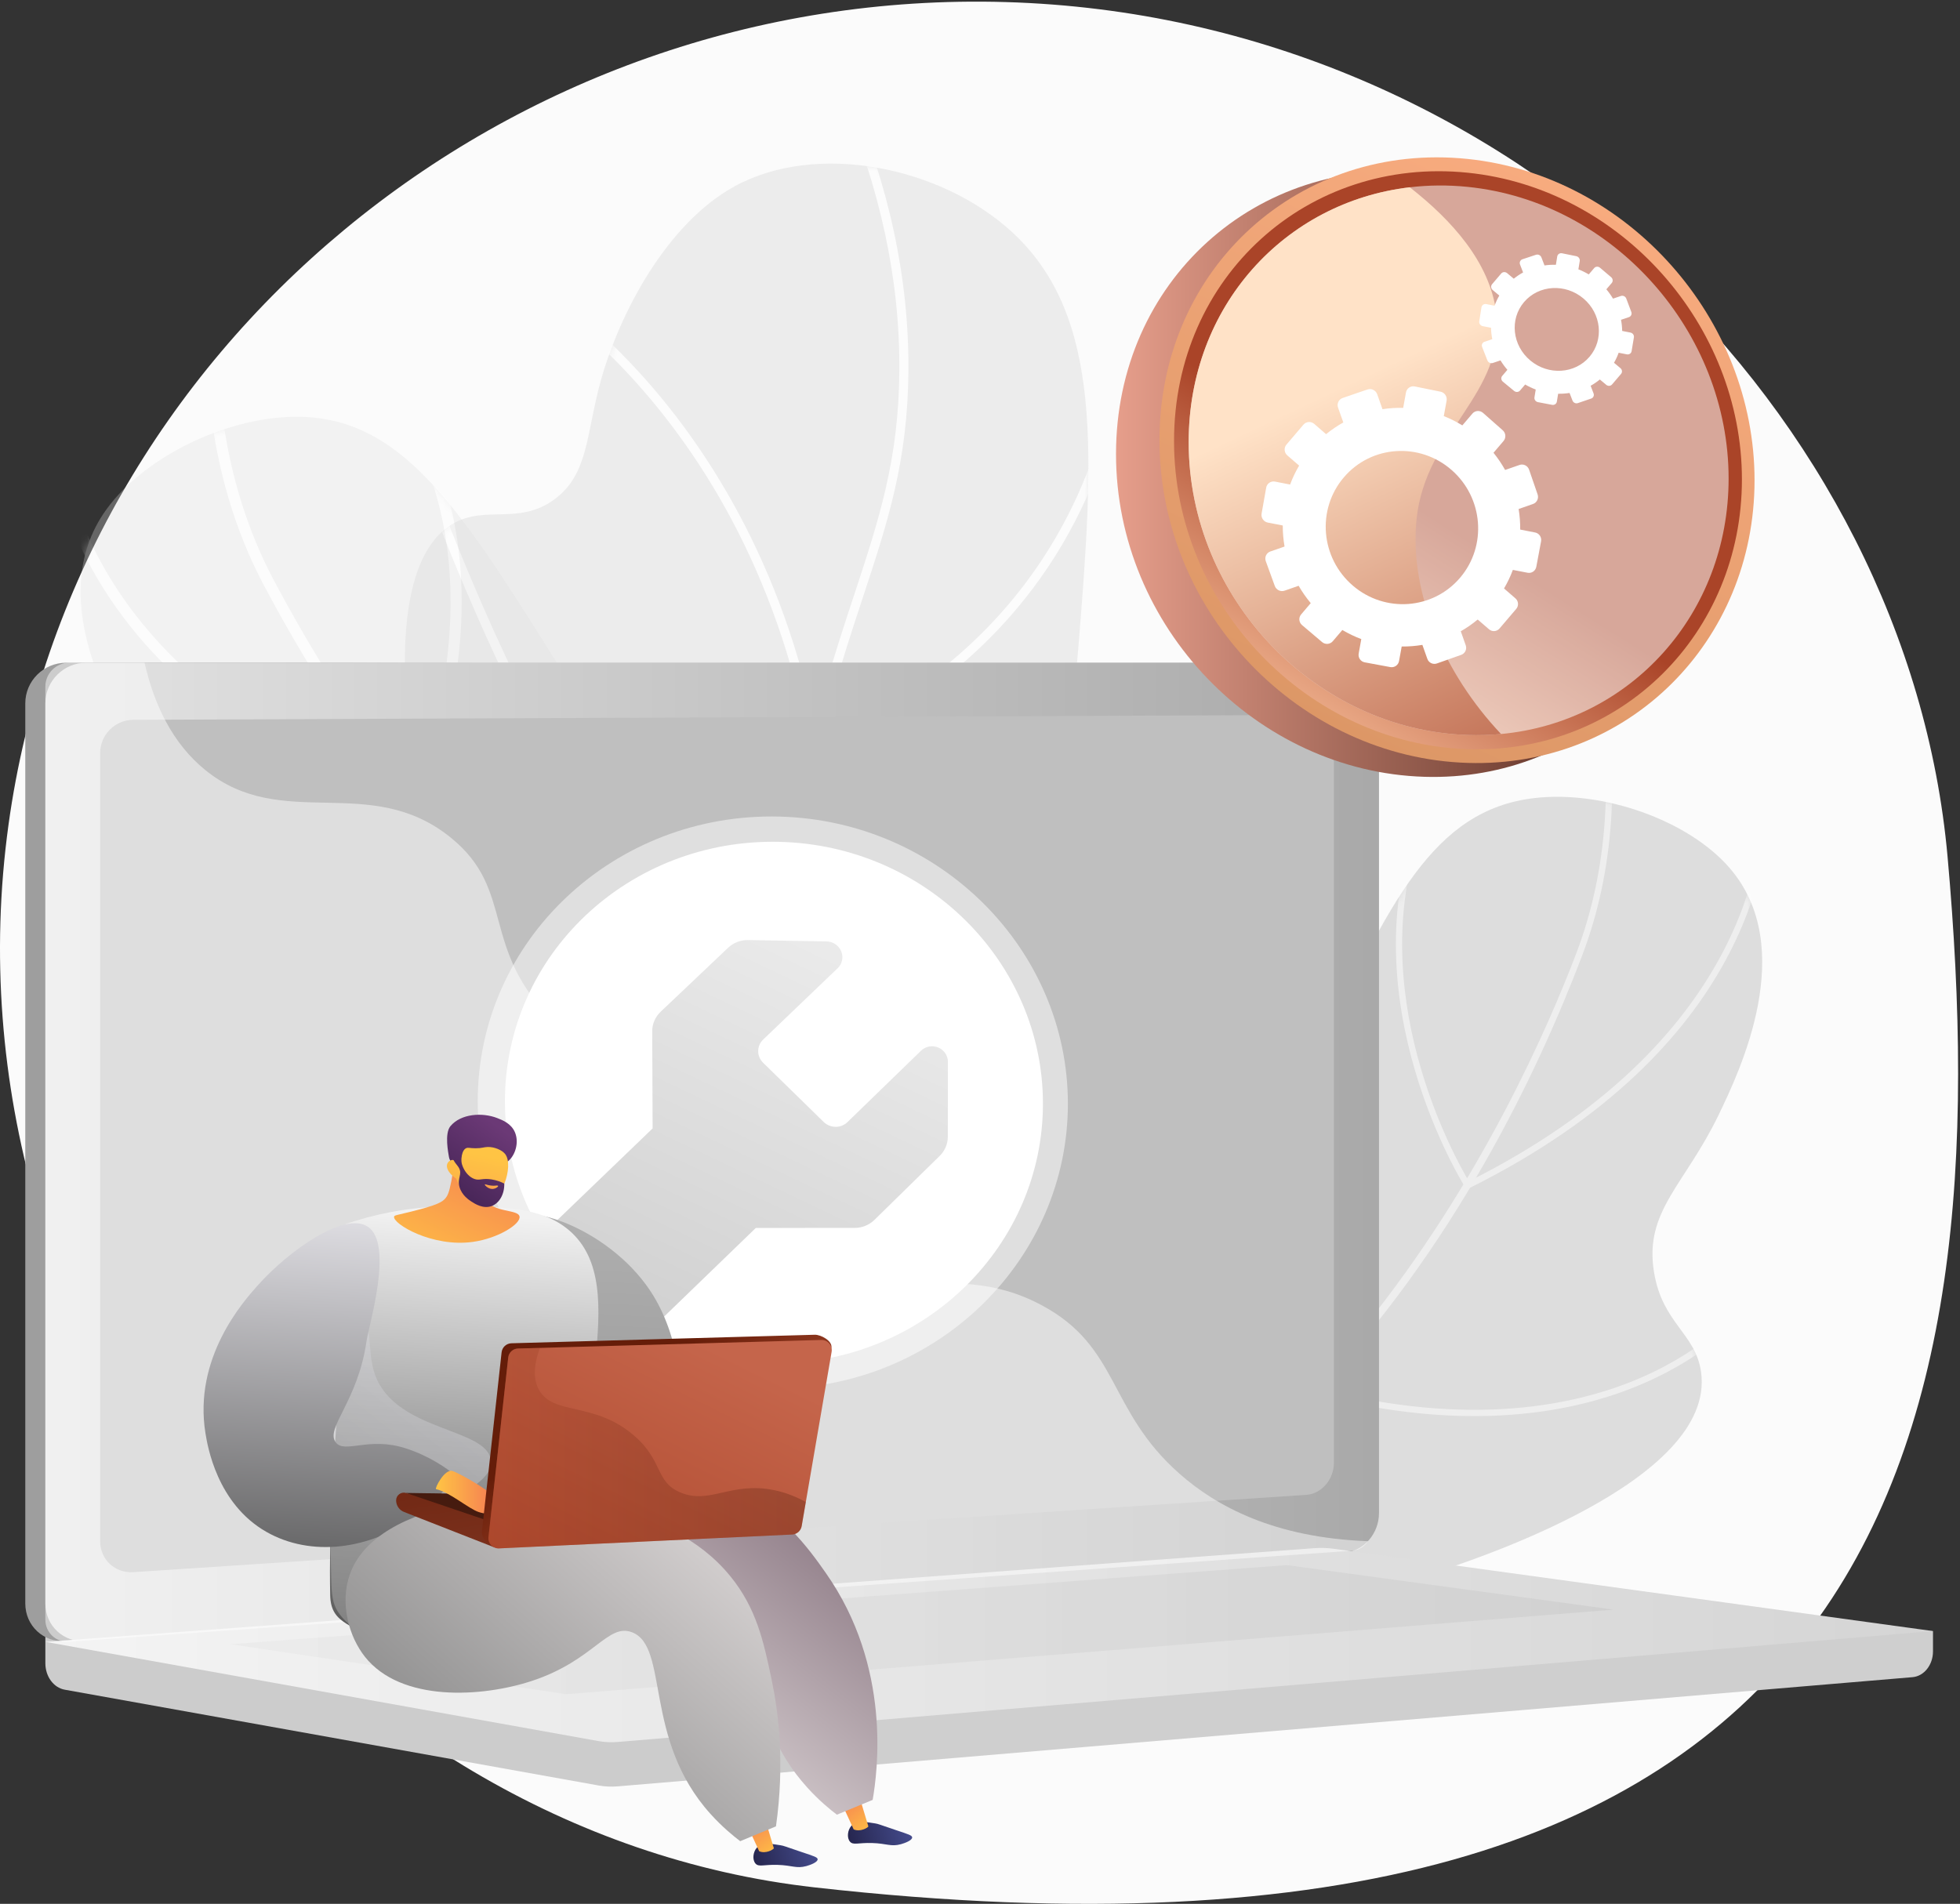 <svg width="281" height="273" viewBox="0 0 281 273" fill="none" xmlns="http://www.w3.org/2000/svg">
<rect x="0" y="0" width="281" height="273" fill="#333333" stroke="none"/>
<path d="M144.2 0.297C72.603 -1.817 10.584 50.133 1.214 118.3C-9.031 192.83 46.969 262.772 116.735 270.631C271.169 288.026 286.735 206.704 279.219 122.86C273.557 59.691 216.981 2.446 144.2 0.297Z" fill="#FBFBFB"/>
<path d="M142.766 230.653C160.198 232.744 182.704 232.92 205.095 225.694C210.81 223.85 246.11 212.459 243.874 196.715C243.086 191.169 238.306 189.767 237.123 182.37C235.722 173.606 241.536 169.965 246.431 159.794C249.352 153.725 257.9 135.963 247.979 124.471C242.051 117.604 229.796 113.287 219.966 114.44C205.547 116.13 199.171 129.258 188.766 151.657C179.543 171.513 180.74 176.779 173.849 190.961C168.735 201.487 159.733 215.757 142.766 230.653Z" fill="#DDDDDD"/>
<mask id="mask0_6550_29766" style="mask-type:luminance" maskUnits="userSpaceOnUse" x="142" y="114" width="111" height="118">
<path d="M142.765 230.653C160.197 232.744 182.703 232.92 205.095 225.694C210.809 223.85 246.109 212.459 243.873 196.715C243.085 191.169 238.305 189.767 237.122 182.37C235.721 173.606 241.535 169.965 246.43 159.794C249.351 153.725 257.899 135.963 247.978 124.471C242.05 117.604 229.795 113.287 219.965 114.44C205.546 116.13 199.17 129.258 188.765 151.657C179.542 171.513 180.739 176.779 173.848 190.961C168.734 201.487 159.732 215.757 142.765 230.653Z" fill="white"/>
</mask>
<g mask="url(#mask0_6550_29766)">
<g opacity="0.5">
<path d="M140.271 231.344C134.611 233.132 128.812 234.399 122.881 235.139C104.712 237.405 86.042 234.856 67.39 227.561L67.717 226.724C86.228 233.964 104.75 236.495 122.77 234.247C187.245 226.204 218.096 157.496 226.015 136.63C230.505 124.797 231.43 111.235 228.764 96.322L229.648 96.164C232.344 111.24 231.404 124.962 226.855 136.949C220.333 154.133 208.362 179.034 188.369 200.074C173.841 215.361 157.72 225.832 140.271 231.344Z" fill="white"/>
<path d="M210.259 170.562L210.042 170.221C209.874 169.957 193.286 143.469 203.383 117.473L204.22 117.798C194.907 141.778 208.694 166.22 210.59 169.394C250.191 149.538 252.931 122.053 252.823 114.083C252.82 113.862 252.822 113.724 252.828 113.674L253.72 113.774C253.717 113.821 253.719 113.921 253.722 114.071C253.831 122.199 251.046 150.279 210.621 170.382L210.259 170.562Z" fill="white"/>
<path d="M230.574 200.254C221.161 203.228 207.143 204.843 188.26 199.849L188.028 199.787L187.951 199.56C187.873 199.336 180.319 176.782 185.801 147.905L191.325 118.811L192.208 118.978L186.684 148.073C181.541 175.161 187.956 196.62 188.727 199.042C210.868 204.846 226.183 201.466 235.144 197.598C244.854 193.407 249.359 187.786 249.404 187.73L250.109 188.286C249.922 188.523 245.417 194.143 235.5 198.423C234.028 199.059 232.386 199.682 230.574 200.254Z" fill="white"/>
</g>
</g>
<g opacity="0.3">
<path d="M165.712 223.096C157.356 213.353 146.618 197.838 143.241 177.183C138.811 150.094 150.932 137.965 154.564 93.312C156.861 65.078 158.179 45.351 145.128 33.305C134.901 23.866 117.073 20.273 105.317 26.716C95.542 32.073 88.82 44.995 86.169 54.452C84.01 62.159 84.44 67.973 79.466 71.616C74.383 75.34 69.651 72.405 64.987 75.065C55.529 80.46 58.322 102.037 58.774 105.524C63.796 144.315 95.856 173.592 109.994 186.194C121.684 196.614 139.979 210.794 165.712 223.096Z" fill="#CACACA"/>
<mask id="mask1_6550_29766" style="mask-type:luminance" maskUnits="userSpaceOnUse" x="58" y="23" width="108" height="201">
<path d="M165.712 223.096C157.356 213.353 146.618 197.838 143.241 177.183C138.811 150.094 150.932 137.965 154.564 93.312C156.861 65.078 158.179 45.351 145.128 33.305C134.901 23.866 117.073 20.273 105.317 26.716C95.542 32.073 88.82 44.995 86.169 54.452C84.01 62.159 84.44 67.973 79.466 71.616C74.383 75.34 69.651 72.405 64.987 75.065C55.529 80.46 58.322 102.037 58.774 105.524C63.796 144.315 95.856 173.592 109.994 186.194C121.684 196.614 139.979 210.794 165.712 223.096Z" fill="white"/>
</mask>
<g mask="url(#mask1_6550_29766)">
<path d="M175.468 231.467C159.893 223.529 146.708 214.644 136.279 205.058C120.822 190.85 111.9 175.48 109.763 159.375C108.093 146.787 110.645 133.647 113.875 117.01C116.553 103.222 119.691 93.703 122.459 85.305C126.035 74.455 128.86 65.885 128.939 53.075C129.019 40.056 126.162 26.787 120.445 13.639L121.636 13.121C127.425 26.436 130.318 39.882 130.237 53.083C130.157 66.097 127.304 74.753 123.692 85.711C120.936 94.073 117.812 103.55 115.15 117.257C111.817 134.424 109.408 146.826 111.05 159.204C113.146 175 121.93 190.106 137.158 204.103C147.5 213.608 160.587 222.426 176.058 230.31L175.468 231.467Z" fill="white"/>
<path d="M116.228 107.82L116.095 107.098C111.348 81.21 99.64 64.065 90.654 54.242C80.933 43.614 72.253 39.055 72.166 39.01L72.763 37.857C72.852 37.903 81.737 42.57 91.612 53.365C100.627 63.22 112.345 80.342 117.234 106.121C119.605 105.258 127.709 101.991 136.228 94.927C145.518 87.222 157.224 73.284 160.227 50.638L161.514 50.808C158.452 73.897 146.5 88.107 137.014 95.962C126.734 104.473 117.025 107.57 116.928 107.601L116.228 107.82Z" fill="white"/>
<path d="M110.349 145.078L109.914 144.897C98.01 139.952 85.611 124.324 73.061 98.445C63.745 79.238 57.822 61.236 57.763 61.056L58.997 60.652C59.229 61.362 82.432 131.444 109.983 143.515C111.834 141.401 121.646 130.405 133.465 121.086C139.013 116.711 147.705 113.457 159.298 111.415C167.899 109.9 174.983 109.657 175.054 109.654L175.095 110.952C174.818 110.961 147.121 111.971 134.269 122.105C121.295 132.334 110.761 144.597 110.656 144.719L110.349 145.078Z" fill="white"/>
<path d="M132.788 201.346L131.527 201.055C131.392 201.024 117.795 197.839 100.489 189.614C84.51 182.019 61.993 168.445 45.468 146.913L13.629 105.427L14.658 104.637L46.497 146.122C62.858 167.44 85.175 180.894 101.015 188.426C115.189 195.166 126.845 198.497 130.571 199.475C125.201 186.119 128.013 172.55 138.746 160.153C147.044 150.568 157.272 144.977 157.374 144.922L157.992 146.064C157.891 146.118 147.846 151.614 139.705 161.029C128.866 173.563 126.364 186.729 132.267 200.162L132.788 201.346Z" fill="white"/>
</g>
</g>
<g opacity="0.3">
<path d="M136.613 169.222C118.97 173.618 95.867 176.7 71.928 172.161C65.819 171.003 28.078 163.848 28.347 147.382C28.442 141.582 33.172 139.525 33.435 131.773C33.745 122.587 27.302 119.595 20.961 109.775C17.177 103.915 6.104 86.766 14.817 73.679C20.023 65.859 32.059 59.843 42.309 59.761C57.343 59.639 65.586 72.307 79.164 93.981C91.201 113.195 90.649 118.76 99.558 132.445C106.17 142.601 117.259 156.103 136.613 169.222Z" fill="#DDDDDD"/>
<mask id="mask2_6550_29766" style="mask-type:luminance" maskUnits="userSpaceOnUse" x="11" y="59" width="126" height="116">
<path d="M136.613 169.222C118.97 173.618 95.867 176.7 71.928 172.161C65.819 171.003 28.078 163.848 28.347 147.382C28.442 141.582 33.172 139.525 33.435 131.773C33.745 122.587 27.302 119.595 20.961 109.775C17.177 103.915 6.104 86.766 14.817 73.679C20.023 65.859 32.059 59.843 42.309 59.761C57.343 59.639 65.586 72.307 79.164 93.981C91.201 113.195 90.649 118.76 99.558 132.445C106.17 142.601 117.259 156.103 136.613 169.222Z" fill="white"/>
</mask>
<g mask="url(#mask2_6550_29766)">
<path d="M157.555 171.606C132.229 171.607 108.023 162.299 85.602 143.941C62.303 124.864 46.767 100.78 37.837 83.936C31.588 72.151 28.841 58.114 29.671 42.215L31.268 42.298C30.453 57.904 33.138 71.661 39.249 83.188C48.111 99.902 63.522 123.795 86.615 142.703C108.742 160.821 132.609 170.007 157.556 170.007C157.578 170.007 157.6 170.007 157.623 170.007C176.372 169.994 195.025 165.02 213.063 155.221L213.826 156.626C195.551 166.553 176.642 171.593 157.624 171.606C157.603 171.606 157.577 171.606 157.555 171.606Z" fill="white"/>
<path d="M59.688 116.59L59.01 116.353C14.694 100.842 8.183 72.182 7.243 63.768C7.228 63.63 7.218 63.535 7.209 63.486L8.767 63.126C8.781 63.182 8.804 63.339 8.832 63.59C9.741 71.727 16.036 99.343 58.842 114.598C60.743 110.156 70.912 84.087 58.625 61.34L60.032 60.58C73.837 86.138 60.136 115.646 59.996 115.941L59.688 116.59Z" fill="white"/>
<path d="M53.578 150.62C46.882 150.62 41.365 149.626 37.079 148.381C26.257 145.238 20.844 139.987 20.619 139.765L21.741 138.626C21.794 138.678 27.155 143.856 37.625 146.874C47.24 149.646 63.246 151.109 85.017 142.426C85.607 139.126 89.1 116.688 80.523 90.134L71.098 60.95L72.619 60.459L82.045 89.642C91.427 118.691 86.555 142.926 86.504 143.167L86.417 143.586L86.02 143.746C73.255 148.895 62.395 150.62 53.578 150.62Z" fill="white"/>
</g>
</g>
<path d="M277.128 233.884L6.503 231.527V238.501C6.503 240.394 7.683 242.004 9.282 242.29L85.807 256.023C86.715 256.186 87.636 256.229 88.552 256.152L274.187 240.494C275.845 240.355 277.128 238.74 277.128 236.795V233.884Z" fill="url(#paint0_linear_6550_29766)"/>
<path d="M190.011 222.58L9.482 235.338C6.252 235.566 3.625 233.14 3.625 229.919V100.862C3.625 97.641 6.252 95.029 9.482 95.029H190.011C192.672 95.029 194.824 97.39 194.824 100.302V216.967C194.824 219.879 192.672 222.392 190.011 222.58Z" fill="url(#paint1_linear_6550_29766)"/>
<path d="M192.889 222.58L12.36 235.338C9.129 235.566 6.503 233.14 6.503 229.919V100.862C6.503 97.641 9.129 95.029 12.36 95.029H192.889C195.55 95.029 197.702 97.39 197.702 100.302V216.967C197.702 219.879 195.55 222.392 192.889 222.58Z" fill="url(#paint2_linear_6550_29766)"/>
<path d="M187.266 214.354L19.122 225.436C16.493 225.609 14.356 223.618 14.356 220.988V107.999C14.356 105.369 16.493 103.228 19.122 103.217L187.266 102.522C189.461 102.512 191.237 104.447 191.237 106.842V209.755C191.237 212.15 189.461 214.209 187.266 214.354Z" fill="#BFBFBF"/>
<path d="M188.384 222L6.503 235.429L85.807 249.66C86.715 249.823 87.636 249.867 88.552 249.789L277.128 233.884L191.278 222.091C190.318 221.96 189.349 221.929 188.384 222Z" fill="url(#paint3_linear_6550_29766)"/>
<path opacity="0.3" d="M33.043 235.768L184.465 224.422L231.328 230.807L81.211 242.936L33.043 235.768Z" fill="url(#paint4_linear_6550_29766)"/>
<path opacity="0.48" d="M149.393 187.184C135.476 179.696 124.533 189.184 113.972 179.822C107.57 174.147 110.713 169.914 102.835 161.433C94.109 152.039 88.428 155.196 79.659 146.742C68.57 136.051 74.116 127.734 64.565 120.058C52.978 110.747 40.483 119.365 29.453 110.435C24.695 106.584 22.085 100.984 20.722 95.029H9.93C8.039 95.029 6.503 96.562 6.503 98.453V232.231C6.503 234.122 8.039 235.546 9.93 235.412L193.918 222.352C194.821 222.288 195.622 221.761 196.136 220.996C182.667 220.505 174.393 215.99 169.104 211.323C158.757 202.192 160.551 193.187 149.393 187.184Z" fill="white"/>
<path opacity="0.5" d="M111.756 199.114C104.55 199.244 97.373 197.58 91.011 194.285C84.143 190.731 78.39 185.406 74.402 178.883C70.537 172.56 68.488 165.308 68.488 157.93C68.488 134.791 88.144 116.478 111.756 117.093C134.783 117.693 153.1 136.159 153.1 158.27C153.1 180.38 134.783 198.699 111.756 199.114Z" fill="white"/>
<path d="M149.524 158.256C149.524 178.485 132.804 195.155 111.756 195.493C104.943 195.603 98.501 193.993 92.864 191.06C86.614 187.812 81.376 182.942 77.759 177.013C74.35 171.423 72.39 164.906 72.39 157.946C72.39 136.861 90.22 120.196 111.756 120.715C132.804 121.223 149.524 138.027 149.524 158.256Z" fill="white"/>
<path d="M135.898 152.262L135.887 163.006C135.883 164.035 135.468 165.018 134.726 165.744L125.369 174.919C124.615 175.656 123.59 176.075 122.524 176.074L108.363 176.075C108.363 176.075 98.637 185.465 92.864 191.058C86.614 187.81 81.376 182.94 77.759 177.011C83.587 171.417 93.564 161.806 93.564 161.806L93.507 147.877C93.503 146.82 93.941 145.808 94.721 145.071L104.386 135.902C105.154 135.177 106.191 134.78 107.268 134.797L118.482 134.99C119.408 135.005 120.244 135.563 120.6 136.401C120.951 137.243 120.755 138.199 120.1 138.827L109.415 149.064C108.464 149.973 108.46 151.468 109.412 152.396L113.237 156.136L114.291 157.164L118.096 160.888C119.038 161.807 120.563 161.81 121.502 160.897L132.049 150.661C132.695 150.033 133.665 149.852 134.511 150.202C135.352 150.552 135.901 151.365 135.898 152.262Z" fill="url(#paint5_linear_6550_29766)"/>
<path d="M95.552 203.073C98.483 201.449 97.625 192.232 93.649 185.755C88.005 176.559 75.633 172.169 73.097 174.908C70.501 177.711 77.973 188.233 79.186 189.942C83.589 196.142 92.086 204.994 95.552 203.073Z" fill="url(#paint6_linear_6550_29766)"/>
<path d="M122.056 261.815C121.508 262.419 121.384 263.532 121.859 264.08C122.327 264.619 123.03 264.215 125.025 264.275C127.162 264.338 127.72 264.843 129.171 264.442C129.758 264.28 130.794 263.887 130.774 263.468C130.76 263.174 130.233 263.021 128.471 262.431C125.971 261.594 125.982 261.548 125.451 261.46C124.117 261.239 122.778 261.017 122.056 261.815Z" fill="url(#paint7_linear_6550_29766)"/>
<path d="M123.424 258.332L124.496 261.897C124.415 262.088 123.325 262.726 122.39 262.322L120.799 258.862L123.424 258.332Z" fill="url(#paint8_linear_6550_29766)"/>
<path d="M108.505 264.95C107.957 265.554 107.833 266.667 108.309 267.215C108.776 267.754 109.48 267.35 111.474 267.409C113.611 267.473 114.169 267.978 115.62 267.577C116.207 267.415 117.243 267.022 117.223 266.603C117.209 266.309 116.682 266.156 114.92 265.566C112.42 264.729 112.431 264.683 111.9 264.595C110.567 264.374 109.227 264.152 108.505 264.95Z" fill="url(#paint9_linear_6550_29766)"/>
<path d="M109.874 261.465L110.946 265.03C110.865 265.221 109.776 265.859 108.841 265.454L107.249 261.995L109.874 261.465Z" fill="url(#paint10_linear_6550_29766)"/>
<path d="M49.594 175.504C52.993 174.346 58.189 172.999 64.589 173C71.794 173.001 77.58 173.001 81.576 176.407C91.272 184.672 80.419 204.467 85.979 219.127C86.588 220.733 88.36 225.823 86.819 231.314C86.534 232.326 85.95 233.202 84.949 234.687C79.076 243.401 62.578 244.115 55.02 236.56C51.026 232.567 47.434 233.298 47.338 228.742C46.959 210.758 49.749 192.819 49.594 175.504Z" fill="url(#paint11_linear_6550_29766)"/>
<path opacity="0.4" d="M53.776 197.15C52.403 193.389 53.826 189.084 50.764 187.205C49.642 186.517 48.247 186.225 46.727 186.258C46.909 199.477 47.169 212.682 47.491 226.477C47.597 231.033 48.167 231.259 52.584 235.251C57.701 239.878 66.52 241.388 74.083 239.875C64.177 233.782 57.109 227.472 58.122 222.063C59.3 215.763 70.837 213.903 70.373 209.424C69.88 204.677 56.779 205.37 53.776 197.15Z" fill="url(#paint12_linear_6550_29766)"/>
<path d="M52.745 175.909C49.414 173.661 41.39 179.331 36.942 184.322C34.875 186.642 27.677 194.718 29.465 205.567C29.757 207.335 31.099 215.601 38.175 219.65C44.51 223.275 53.065 222.343 59.919 217.208C60.856 216.377 61.793 215.546 62.73 214.715C63.651 213.719 64.573 212.722 65.494 211.726C64.046 210.521 61.584 208.783 58.127 207.668C52.86 205.968 49.397 208.49 48.137 206.829C46.586 204.786 51.308 200.978 52.547 192.315C52.881 189.977 56.465 178.421 52.745 175.909Z" fill="url(#paint13_linear_6550_29766)"/>
<path d="M58.209 232.48C56.008 239.642 60.083 236.73 68.381 232.641C77.121 228.335 96.227 222.152 104.459 230.251C110.591 236.284 106.253 245.822 115.739 256.321C117.41 258.171 118.994 259.463 119.984 260.212C121.693 259.505 123.403 258.798 125.112 258.09C125.783 254.173 127.896 239.074 118.392 225.55C116.094 222.281 111.724 216.003 104.244 213.348C84.023 206.169 60.238 225.874 58.209 232.48Z" fill="url(#paint14_linear_6550_29766)"/>
<path d="M50.139 225.798C48.714 229.911 49.997 234.639 52.325 237.576C57.493 244.097 69.094 243.411 76.341 241.003C85.158 238.073 87.128 232.737 90.595 234.049C95.983 236.087 92.149 249.354 101.875 260.119C103.546 261.968 105.13 263.26 106.119 264.01C107.829 263.302 109.538 262.595 111.248 261.887C112.539 252.766 111.596 245.458 110.612 240.79C109.485 235.437 108.475 230.642 104.703 226.017C100.017 220.271 93.894 218.253 90.38 217.145C75.515 212.458 53.841 215.109 50.139 225.798Z" fill="url(#paint15_linear_6550_29766)"/>
<path d="M98.336 214.675L58.207 214.076L68.878 219.226L98.439 217.292L98.336 214.675Z" fill="url(#paint16_linear_6550_29766)"/>
<path d="M56.791 215.143V215.144C56.791 215.895 57.261 216.566 57.967 216.822L70.79 221.849L70.848 218.364L58.207 214.077C57.498 213.873 56.791 214.406 56.791 215.143Z" fill="url(#paint17_linear_6550_29766)"/>
<path d="M62.52 213.533C62.274 213.478 63.72 210.597 64.855 210.929C65.99 211.262 71.543 214.479 72.047 215.805C72.552 217.129 72.552 217.129 72.552 217.129C72.552 217.129 70.13 217.319 68.628 216.814C67.126 216.309 64.523 213.979 62.52 213.533Z" fill="url(#paint18_linear_6550_29766)"/>
<path d="M71.913 193.912L69.085 219.666C68.987 220.555 70.231 221.879 71.124 221.837L112.62 219.289C113.301 219.257 113.869 218.755 113.984 218.082L119.193 193.208C119.348 192.302 117.721 191.367 116.803 191.393L73.318 192.616C72.592 192.636 71.992 193.189 71.913 193.912Z" fill="url(#paint19_linear_6550_29766)"/>
<path d="M72.862 194.661L70.033 220.416C69.936 221.305 70.655 222.07 71.548 222.028L113.569 220.039C114.251 220.007 114.818 219.505 114.934 218.832L119.227 193.844C119.382 192.938 118.67 192.117 117.752 192.143L74.267 193.366C73.541 193.386 72.941 193.939 72.862 194.661Z" fill="url(#paint20_linear_6550_29766)"/>
<path opacity="0.3" d="M97.535 214.004C93.866 212.449 95.162 209.483 90.829 205.788C85.113 200.913 79.287 203.027 77.247 199.249C76.612 198.072 76.309 196.241 77.415 193.277L74.266 193.366C73.54 193.386 72.94 193.939 72.861 194.661L70.032 220.416C69.935 221.305 70.654 222.07 71.547 222.028L113.568 220.039C114.25 220.007 114.817 219.505 114.933 218.832L115.525 215.384C114.25 214.675 112.727 214.029 110.949 213.669C104.784 212.418 101.76 215.794 97.535 214.004Z" fill="url(#paint21_linear_6550_29766)"/>
<path d="M65.261 163.154C65.283 165.825 64.985 167.944 64.703 169.395C64.38 171.057 64.148 171.486 63.85 171.835C63.404 172.359 62.726 172.799 58.898 173.748C56.816 174.265 56.548 174.251 56.502 174.457C56.277 175.466 61.957 178.902 67.825 178.074C71.416 177.567 74.683 175.518 74.483 174.442C74.281 173.359 70.694 173.94 69.624 171.981C68.881 170.619 69.715 168.684 70.7 167.082C69.746 165.294 66.215 164.943 65.261 163.154Z" fill="url(#paint22_linear_6550_29766)"/>
<path d="M72.797 166.55C73.901 165.675 74.447 163.786 73.815 162.337C73.272 161.091 72.03 160.61 71.287 160.322C69.134 159.487 66.091 159.685 64.584 161.474C63.691 162.535 64.285 165.376 64.363 165.879C64.451 166.449 64.807 166.729 65.078 167.212C65.453 167.883 66.037 168.945 66.981 170.714C67.192 170.32 67.484 169.839 67.878 169.339C68.029 169.146 68.632 168.397 69.393 167.843C70.918 166.734 71.751 167.381 72.797 166.55Z" fill="url(#paint23_linear_6550_29766)"/>
<path d="M65.416 169.025C65.416 169.025 66.252 171.8 69.207 172.368C71.853 172.876 73.754 167.141 72.415 165.47C71.968 164.912 70.902 164.451 69.933 164.469C69.361 164.48 69.123 164.654 68.188 164.653C67.325 164.653 67.12 164.504 66.823 164.645C66.451 164.823 66.063 165.394 66.129 167.232C65.763 166.601 65.217 166.252 64.743 166.342C64.668 166.356 64.457 166.431 64.309 166.589C63.772 167.161 64.159 168.17 65.416 169.025Z" fill="url(#paint24_linear_6550_29766)"/>
<path d="M66.796 164.266C66.897 164.392 66.391 164.76 66.19 165.415C65.8 166.687 66.699 168.57 67.993 169.047C68.758 169.329 69.097 168.912 70.431 169.112C71.257 169.237 71.899 169.513 72.296 169.715C72.337 171.232 71.587 172.538 70.474 172.945C69.276 173.383 68.09 172.619 67.594 172.3C67.263 172.086 66.2 171.404 65.87 170.18C65.526 168.905 66.322 168.397 65.791 167.457C65.524 166.983 65.085 166.693 64.808 165.838C64.733 165.605 64.694 165.407 64.673 165.275C65.529 164.738 66.649 164.083 66.796 164.266Z" fill="url(#paint25_linear_6550_29766)"/>
<path d="M71.216 169.991C71.216 169.991 70.577 170.138 69.621 169.831C69.574 169.816 69.518 169.816 69.506 169.839C69.46 169.925 69.975 170.5 70.591 170.489C71.028 170.48 71.446 170.177 71.417 170.064C71.404 170.017 71.311 169.998 71.216 169.991Z" fill="url(#paint26_linear_6550_29766)"/>
<path d="M245.311 70.857C245.311 93.938 227.263 112.095 204.196 111.387C180.19 110.649 160 89.916 160 65.106C160 40.295 180.19 22.285 204.196 24.784C227.263 27.186 245.311 47.776 245.311 70.857Z" fill="url(#paint27_linear_6550_29766)"/>
<path d="M251.544 68.867C251.544 91.948 233.496 110.105 210.429 109.396C186.422 108.659 166.232 87.926 166.232 63.116C166.232 38.305 186.422 20.294 210.429 22.794C233.496 25.196 251.544 45.786 251.544 68.867Z" fill="url(#paint28_linear_6550_29766)"/>
<path d="M249.734 68.745C249.734 90.81 232.465 108.137 210.429 107.424C187.538 106.683 168.318 86.896 168.318 63.256C168.318 39.616 187.538 22.422 210.429 24.767C232.465 27.024 249.734 46.681 249.734 68.745Z" fill="url(#paint29_linear_6550_29766)"/>
<path opacity="0.53" d="M247.826 68.616C247.826 87.992 233.826 103.513 215.203 105.252C213.638 105.399 212.036 105.448 210.411 105.394C188.659 104.663 170.417 85.849 170.417 63.399C170.417 43.876 184.21 28.966 202.113 26.856C204.796 26.54 207.576 26.507 210.411 26.796C231.373 28.917 247.826 47.611 247.826 68.616Z" fill="white"/>
<path d="M215.203 105.252C213.638 105.399 212.036 105.448 210.411 105.393C188.659 104.663 170.417 85.849 170.417 63.398C170.417 43.876 184.21 28.965 202.113 26.855C208.159 31.577 213.573 37.617 214.505 44.775C216.026 56.442 204.37 61.812 203.084 74.493C202.026 84.955 207.036 96.611 215.203 105.252Z" fill="url(#paint30_linear_6550_29766)"/>
<path d="M220.091 76.357L217.949 75.938C217.957 74.951 217.882 73.963 217.723 72.987L219.787 72.267C220.343 72.073 220.637 71.457 220.442 70.891L219.221 67.346C219.025 66.778 218.414 66.475 217.856 66.669L215.783 67.389C215.307 66.53 214.75 65.706 214.12 64.924L215.559 63.237C215.945 62.784 215.893 62.094 215.442 61.697L212.618 59.205C212.165 58.806 211.484 58.85 211.097 59.304L209.654 60.997C208.796 60.471 207.906 60.025 206.992 59.665L207.395 57.459C207.504 56.864 207.115 56.285 206.526 56.165L202.837 55.414C202.245 55.294 201.678 55.68 201.57 56.277L201.17 58.486C200.176 58.461 199.183 58.524 198.202 58.673L197.45 56.541C197.246 55.963 196.621 55.653 196.053 55.847L192.496 57.065C191.927 57.26 191.632 57.887 191.837 58.465L192.588 60.577C191.724 61.055 190.899 61.617 190.118 62.256L188.424 60.787C187.96 60.384 187.267 60.429 186.876 60.888L184.432 63.754C184.042 64.212 184.102 64.908 184.567 65.309L186.252 66.762C185.736 67.637 185.302 68.546 184.958 69.48L182.803 69.058C182.205 68.941 181.635 69.329 181.529 69.925L180.871 73.65C180.766 74.245 181.166 74.82 181.763 74.936L183.905 75.35C183.902 76.361 183.99 77.372 184.163 78.37L182.127 79.078C181.558 79.275 181.264 79.898 181.472 80.468L182.766 84.027C182.973 84.595 183.6 84.895 184.167 84.697L186.182 83.994C186.68 84.865 187.262 85.697 187.918 86.485L186.538 88.103C186.151 88.558 186.21 89.243 186.671 89.633L189.543 92.068C190.002 92.456 190.686 92.404 191.073 91.951L192.449 90.337C193.326 90.855 194.234 91.292 195.165 91.638L194.789 93.719C194.683 94.304 195.073 94.867 195.66 94.975L199.324 95.655C199.909 95.763 200.469 95.378 200.575 94.795L200.957 92.705C201.952 92.713 202.944 92.636 203.923 92.472L204.636 94.48C204.835 95.038 205.448 95.331 206.006 95.134L209.488 93.902C210.045 93.705 210.336 93.093 210.139 92.534L209.428 90.518C210.276 90.037 211.086 89.474 211.853 88.836L213.479 90.238C213.926 90.624 214.599 90.572 214.982 90.123L217.377 87.314C217.761 86.865 217.709 86.187 217.263 85.8L215.628 84.382C216.131 83.524 216.556 82.634 216.894 81.72L219.013 82.129C219.59 82.24 220.147 81.858 220.256 81.274L220.94 77.621C221.049 77.036 220.669 76.47 220.091 76.357ZM209.322 82.852C205.437 87.408 198.572 87.925 193.965 83.984C189.33 80.019 188.736 73.053 192.664 68.447C196.592 63.84 203.52 63.379 208.112 67.393C212.677 71.384 213.208 78.296 209.322 82.852Z" fill="white"/>
<path d="M233.759 47.689L232.567 47.454C232.558 46.919 232.503 46.385 232.401 45.856L233.535 45.474C233.84 45.371 233.994 45.039 233.878 44.732L233.154 42.811C233.037 42.503 232.695 42.337 232.389 42.44L231.251 42.822C230.976 42.356 230.657 41.909 230.298 41.484L231.071 40.578C231.279 40.334 231.241 39.962 230.986 39.746L229.391 38.392C229.136 38.175 228.76 38.197 228.552 38.441L227.778 39.349C227.297 39.063 226.8 38.819 226.29 38.622L226.484 37.434C226.536 37.114 226.314 36.801 225.987 36.734L223.943 36.319C223.615 36.253 223.308 36.459 223.256 36.78L223.064 37.969C222.516 37.952 221.969 37.983 221.43 38.061L220.989 36.91C220.87 36.598 220.521 36.429 220.211 36.532L218.269 37.177C217.958 37.281 217.803 37.617 217.923 37.929L218.362 39.069C217.893 39.323 217.446 39.624 217.024 39.965L216.074 39.168C215.814 38.95 215.434 38.972 215.224 39.218L213.916 40.752C213.706 40.998 213.748 41.373 214.008 41.591L214.953 42.379C214.679 42.849 214.452 43.337 214.273 43.839L213.084 43.604C212.754 43.539 212.445 43.746 212.394 44.067L212.076 46.072C212.026 46.392 212.252 46.704 212.582 46.769L213.765 47C213.776 47.546 213.836 48.092 213.944 48.631L212.832 49.005C212.521 49.109 212.367 49.444 212.488 49.752L213.243 51.68C213.363 51.987 213.712 52.152 214.022 52.048L215.124 51.677C215.408 52.15 215.739 52.602 216.111 53.031L215.37 53.9C215.162 54.144 215.203 54.514 215.461 54.728L217.075 56.059C217.333 56.271 217.71 56.246 217.918 56.003L218.657 55.136C219.148 55.421 219.654 55.661 220.173 55.854L219.991 56.979C219.94 57.295 220.163 57.602 220.488 57.664L222.522 58.051C222.846 58.112 223.151 57.907 223.202 57.591L223.387 56.46C223.937 56.469 224.484 56.432 225.023 56.348L225.445 57.44C225.562 57.744 225.905 57.906 226.211 57.802L228.123 57.151C228.429 57.047 228.582 56.716 228.465 56.413L228.045 55.316C228.508 55.059 228.949 54.757 229.365 54.415L230.284 55.183C230.538 55.395 230.91 55.37 231.116 55.128L232.406 53.616C232.612 53.374 232.574 53.006 232.322 52.794L231.396 52.018C231.663 51.555 231.886 51.075 232.062 50.581L233.241 50.812C233.563 50.875 233.866 50.67 233.919 50.354L234.247 48.378C234.3 48.061 234.081 47.753 233.759 47.689ZM227.884 51.161C225.795 53.611 222.007 53.859 219.414 51.706C216.809 49.543 216.396 45.78 218.502 43.31C220.609 40.84 224.423 40.614 227.011 42.797C229.587 44.97 229.973 48.711 227.884 51.161Z" fill="white"/>
<defs>
<linearGradient id="paint0_linear_6550_29766" x1="120.814" y1="244.287" x2="101.803" y2="252.272" gradientUnits="userSpaceOnUse">
<stop stop-color="#CFCFCF"/>
<stop offset="0.996" stop-color="#CCCCCC"/>
</linearGradient>
<linearGradient id="paint1_linear_6550_29766" x1="95.429" y1="160.5" x2="74.798" y2="169.166" gradientUnits="userSpaceOnUse">
<stop stop-color="#CECECE"/>
<stop offset="0.996" stop-color="#9E9E9E"/>
</linearGradient>
<linearGradient id="paint2_linear_6550_29766" x1="6.503" y1="165.191" x2="197.702" y2="165.191" gradientUnits="userSpaceOnUse">
<stop stop-color="#E3E3E3"/>
<stop offset="0.996" stop-color="#A9A9A9"/>
</linearGradient>
<linearGradient id="paint3_linear_6550_29766" x1="6.503" y1="235.895" x2="277.128" y2="235.895" gradientUnits="userSpaceOnUse">
<stop stop-color="#F4F4F4"/>
<stop offset="0.996" stop-color="#D5D5D5"/>
</linearGradient>
<linearGradient id="paint4_linear_6550_29766" x1="33.043" y1="233.679" x2="231.328" y2="233.679" gradientUnits="userSpaceOnUse">
<stop stop-color="#E0E0E0"/>
<stop offset="0.996" stop-color="#BBBBBB"/>
</linearGradient>
<linearGradient id="paint5_linear_6550_29766" x1="122.163" y1="138.16" x2="72.977" y2="241.644" gradientUnits="userSpaceOnUse">
<stop stop-color="#EAEAEA"/>
<stop offset="0.996" stop-color="#B9B9B9"/>
</linearGradient>
<linearGradient id="paint6_linear_6550_29766" x1="85.626" y1="175.179" x2="82.078" y2="237.373" gradientUnits="userSpaceOnUse">
<stop stop-color="#AFAFAF"/>
<stop offset="0.996" stop-color="#878787"/>
</linearGradient>
<linearGradient id="paint7_linear_6550_29766" x1="130.298" y1="261.716" x2="121.746" y2="264.067" gradientUnits="userSpaceOnUse">
<stop stop-color="#444B8C"/>
<stop offset="0.996" stop-color="#26264F"/>
</linearGradient>
<linearGradient id="paint8_linear_6550_29766" x1="125" y1="263.084" x2="119.801" y2="256.235" gradientUnits="userSpaceOnUse">
<stop stop-color="#FFC444"/>
<stop offset="0.996" stop-color="#F36F56"/>
</linearGradient>
<linearGradient id="paint9_linear_6550_29766" x1="116.748" y1="264.85" x2="108.195" y2="267.202" gradientUnits="userSpaceOnUse">
<stop stop-color="#444B8C"/>
<stop offset="0.996" stop-color="#26264F"/>
</linearGradient>
<linearGradient id="paint10_linear_6550_29766" x1="111.45" y1="266.216" x2="106.251" y2="259.368" gradientUnits="userSpaceOnUse">
<stop stop-color="#FFC444"/>
<stop offset="0.996" stop-color="#F36F56"/>
</linearGradient>
<linearGradient id="paint11_linear_6550_29766" x1="70.059" y1="174.291" x2="66.51" y2="236.485" gradientUnits="userSpaceOnUse">
<stop stop-color="#F2F2F2"/>
<stop offset="0.996" stop-color="#555555"/>
</linearGradient>
<linearGradient id="paint12_linear_6550_29766" x1="52.099" y1="223.584" x2="73.505" y2="196.48" gradientUnits="userSpaceOnUse">
<stop stop-color="#BDBDBD"/>
<stop offset="0.996" stop-color="#E0E0E9"/>
</linearGradient>
<linearGradient id="paint13_linear_6550_29766" x1="49.251" y1="173.102" x2="45.703" y2="235.296" gradientUnits="userSpaceOnUse">
<stop stop-color="#E2E1E6"/>
<stop offset="0.996" stop-color="#494949"/>
</linearGradient>
<linearGradient id="paint14_linear_6550_29766" x1="82.757" y1="256.146" x2="112.558" y2="218.412" gradientUnits="userSpaceOnUse">
<stop stop-color="#ECE7E7"/>
<stop offset="1" stop-color="#96848E"/>
</linearGradient>
<linearGradient id="paint15_linear_6550_29766" x1="100.501" y1="221.294" x2="65.926" y2="259.592" gradientUnits="userSpaceOnUse">
<stop stop-color="#D1CDCD"/>
<stop offset="1" stop-color="#8B8B8B"/>
</linearGradient>
<linearGradient id="paint16_linear_6550_29766" x1="84.233" y1="231.266" x2="79.378" y2="217.512" gradientUnits="userSpaceOnUse">
<stop stop-color="#AA4428"/>
<stop offset="1" stop-color="#461B0F"/>
</linearGradient>
<linearGradient id="paint17_linear_6550_29766" x1="63.026" y1="211.339" x2="64.806" y2="223.637" gradientUnits="userSpaceOnUse">
<stop stop-color="#702713"/>
<stop offset="1" stop-color="#7B311D"/>
</linearGradient>
<linearGradient id="paint18_linear_6550_29766" x1="62.492" y1="214.033" x2="72.552" y2="214.033" gradientUnits="userSpaceOnUse">
<stop stop-color="#FFC444"/>
<stop offset="0.996" stop-color="#F36F56"/>
</linearGradient>
<linearGradient id="paint19_linear_6550_29766" x1="98.296" y1="212.416" x2="88.832" y2="198.977" gradientUnits="userSpaceOnUse">
<stop stop-color="#9D4026"/>
<stop offset="0.996" stop-color="#651D09"/>
</linearGradient>
<linearGradient id="paint20_linear_6550_29766" x1="80.142" y1="234.657" x2="100.854" y2="192.585" gradientUnits="userSpaceOnUse">
<stop stop-color="#AA4428"/>
<stop offset="1" stop-color="#C5654B"/>
</linearGradient>
<linearGradient id="paint21_linear_6550_29766" x1="70.023" y1="207.654" x2="115.525" y2="207.654" gradientUnits="userSpaceOnUse">
<stop stop-color="#AA4428"/>
<stop offset="1" stop-color="#501C0D"/>
</linearGradient>
<linearGradient id="paint22_linear_6550_29766" x1="60.981" y1="183.973" x2="72.544" y2="159.897" gradientUnits="userSpaceOnUse">
<stop stop-color="#FFC444"/>
<stop offset="0.996" stop-color="#F36F56"/>
</linearGradient>
<linearGradient id="paint23_linear_6550_29766" x1="59.975" y1="176.15" x2="70.844" y2="161.124" gradientUnits="userSpaceOnUse">
<stop stop-color="#311944"/>
<stop offset="1" stop-color="#6B3976"/>
</linearGradient>
<linearGradient id="paint24_linear_6550_29766" x1="68.839" y1="165.571" x2="63.782" y2="190.233" gradientUnits="userSpaceOnUse">
<stop stop-color="#FFC444"/>
<stop offset="0.996" stop-color="#F36F56"/>
</linearGradient>
<linearGradient id="paint25_linear_6550_29766" x1="61.78" y1="177.466" x2="72.659" y2="162.425" gradientUnits="userSpaceOnUse">
<stop stop-color="#311944"/>
<stop offset="1" stop-color="#6B3976"/>
</linearGradient>
<linearGradient id="paint26_linear_6550_29766" x1="70.813" y1="169.038" x2="69.687" y2="172.004" gradientUnits="userSpaceOnUse">
<stop stop-color="#FFC444"/>
<stop offset="1" stop-color="#F36F56"/>
</linearGradient>
<linearGradient id="paint27_linear_6550_29766" x1="160" y1="67.98" x2="245.311" y2="67.98" gradientUnits="userSpaceOnUse">
<stop stop-color="#E69E8B"/>
<stop offset="0.996" stop-color="#40190F"/>
</linearGradient>
<linearGradient id="paint28_linear_6550_29766" x1="228.282" y1="23.139" x2="183.865" y2="121.129" gradientUnits="userSpaceOnUse">
<stop stop-color="#F9AC80"/>
<stop offset="0.996" stop-color="#D79361"/>
</linearGradient>
<linearGradient id="paint29_linear_6550_29766" x1="181.341" y1="109.914" x2="204.482" y2="73.16" gradientUnits="userSpaceOnUse">
<stop stop-color="#FFCBA6"/>
<stop offset="0.996" stop-color="#AA4428"/>
</linearGradient>
<linearGradient id="paint30_linear_6550_29766" x1="191.566" y1="55.805" x2="226.072" y2="129.056" gradientUnits="userSpaceOnUse">
<stop stop-color="#FFE2C7"/>
<stop offset="0.996" stop-color="#AA4428"/>
</linearGradient>
</defs>
</svg>
